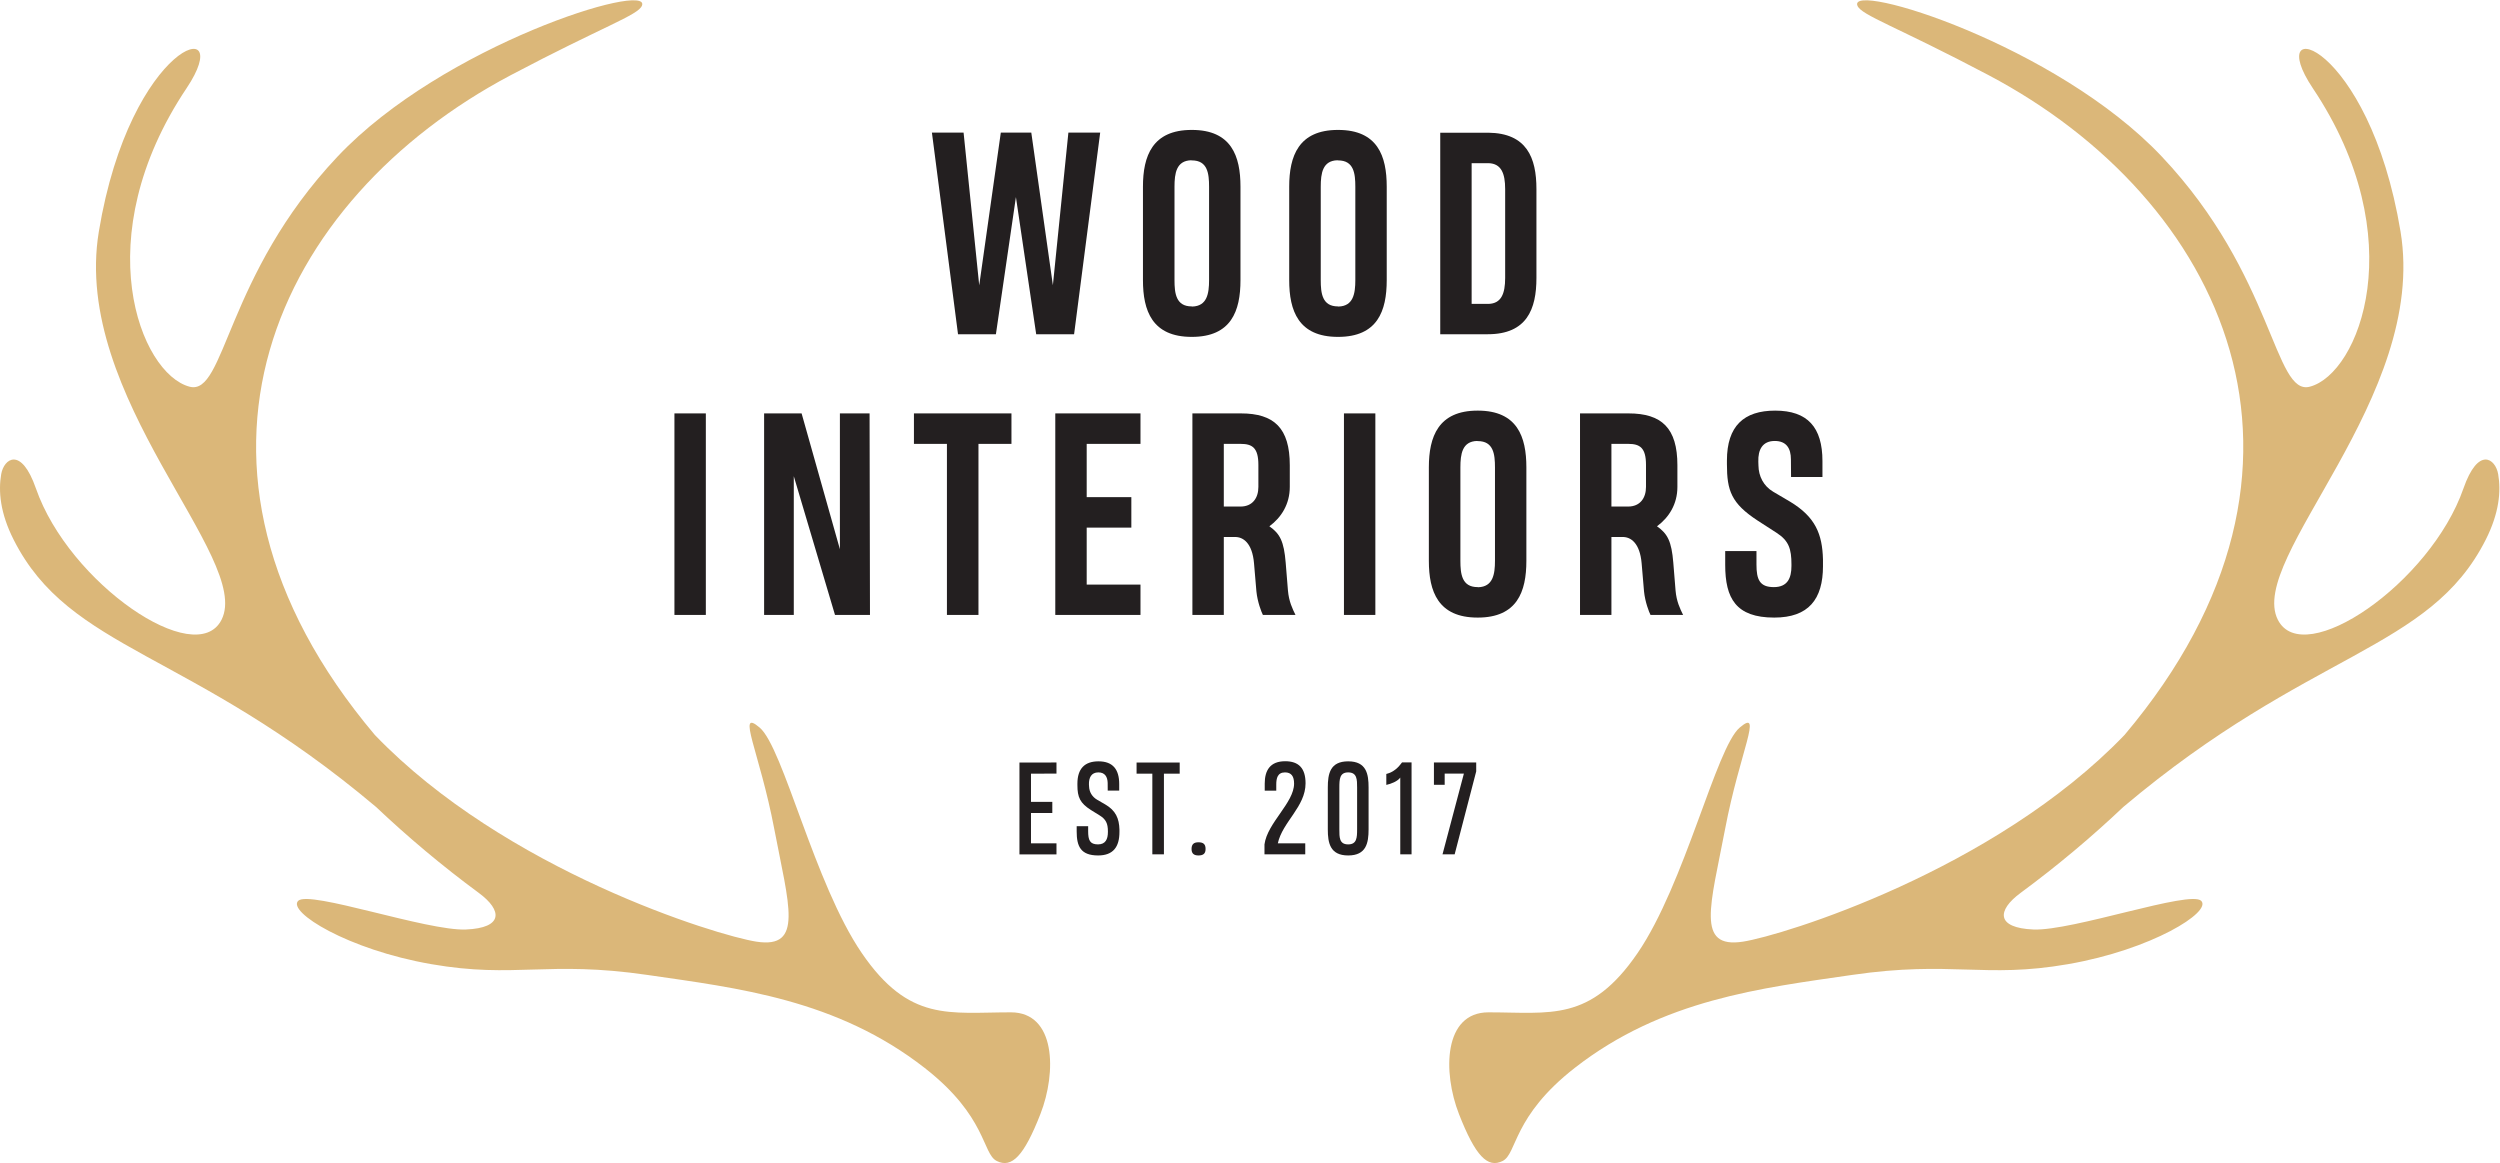 <?xml version="1.0" encoding="UTF-8" standalone="no"?>
<svg
   xmlns:dc="http://purl.org/dc/elements/1.1/"
   xmlns:cc="http://creativecommons.org/ns#"
   xmlns:rdf="http://www.w3.org/1999/02/22-rdf-syntax-ns#"
   xmlns:svg="http://www.w3.org/2000/svg"
   xmlns="http://www.w3.org/2000/svg"
   viewBox="0 0 770.587 358.493"
   height="358.493"
   width="770.587"
   xml:space="preserve"
   id="svg2"
   version="1.1"><defs
     id="defs6" /><g
     transform="matrix(1.333,0,0,-1.333,0,358.493)"
     id="g10"><g
       transform="scale(0.1)"
       id="g12"><path
         id="path14"
         style="fill:#dbb779;fill-opacity:1;fill-rule:nonzero;stroke:none"
         d="m 2337.51,348.512 c -142.44,0 -235.13,-23.203 -344.79,137.066 -109.66,160.262 -181.35,475.043 -236.19,521.432 -54.82,46.39 0,-56.881 33.75,-234.022 33.73,-177.148 68.53,-277.929 -41.13,-261.047 -90.69,13.957 -580.91,164.297 -882.369,477.981 C 340.98,1613.2 639.316,2229.35 1181.3,2515.68 c 213.19,112.63 294.48,138.46 303.14,160.66 22.4,57.46 -459.86,-90.48 -703.831,-348.95 C 520.992,2052.35 521.066,1773.68 438.52,1795.16 324.227,1824.89 199.777,2139.31 431.477,2485.5 550.07,2662.68 301.516,2595.19 228.523,2153.77 164.996,1769.63 584.27,1398.88 512.328,1256.36 453.41,1139.65 159.441,1340.45 83.113,1559.81 48.914,1658.09 9.066,1628.93 2.805,1593.11 -4.109,1553.55 0.43,1502.97 31.496,1441.5 162,1183.23 438.41,1186.96 869.398,823.551 905.781,789.148 943.719,755.25 983.371,722.02 c 0.289,-0.27 0.567,-0.508 0.859,-0.79 l 0.071,0.008 c 39.259,-32.859 80.089,-65.09 122.709,-96.476 55.44,-40.821 56.72,-81.102 -29.52,-84.723 -90.084,-3.769 -362.717,91.57 -388.017,66.27 C 664.156,581 803.344,493.66 997.355,459.91 c 194.015,-33.738 267.825,8.801 499.795,-24.949 208.68,-30.352 437.61,-56.27 641.08,-215.09 144.04,-112.441 132.86,-198.242 166.6,-215.101 34.78,-17.391 62.96,11.461 100.92,108.468 37.96,97.012 35.66,235.274 -68.24,235.274" /><path
         id="path16"
         style="fill:#dbb779;fill-opacity:1;fill-rule:nonzero;stroke:none"
         d="m 3441.89,348.512 c 142.45,0 235.13,-23.203 344.79,137.066 109.67,160.262 181.36,475.043 236.19,521.432 54.83,46.39 0,-56.881 -33.74,-234.022 -33.74,-177.148 -68.53,-277.929 41.13,-261.047 90.69,13.957 580.91,164.297 882.37,477.981 525.79,623.278 227.46,1239.428 -314.52,1525.758 -213.19,112.63 -294.49,138.46 -303.15,160.66 -22.4,57.46 459.87,-90.48 703.84,-348.95 259.61,-275.04 259.53,-553.71 342.08,-532.23 114.3,29.73 238.74,344.15 7.04,690.34 -118.58,177.18 129.96,109.69 202.96,-331.73 63.53,-384.14 -355.75,-754.89 -283.8,-897.41 58.91,-116.71 352.88,84.09 429.21,303.45 34.2,98.28 74.05,69.12 80.3,33.3 6.93,-39.56 2.39,-90.14 -28.68,-151.61 -130.5,-258.27 -406.92,-254.54 -837.9,-617.949 -36.38,-34.403 -74.32,-68.301 -113.97,-101.531 -0.29,-0.27 -0.58,-0.508 -0.86,-0.79 l -0.07,0.008 c -39.27,-32.859 -80.1,-65.09 -122.72,-96.476 -55.44,-40.821 -56.72,-81.102 29.52,-84.723 90.09,-3.769 362.72,91.57 388.02,66.27 C 5115.25,581 4976.06,493.66 4782.05,459.91 4588.04,426.172 4514.23,468.711 4282.26,434.961 4073.57,404.609 3844.64,378.691 3641.17,219.871 3497.13,107.43 3508.32,21.629 3474.58,4.77 3439.8,-12.621 3411.61,16.23 3373.66,113.238 3335.7,210.25 3338,348.512 3441.89,348.512" /><path
         id="path18"
         style="fill:#231f20;fill-opacity:1;fill-rule:nonzero;stroke:none"
         d="m 2349.15,2233.61 -46.27,-317.11 h -87.62 l -60.36,466.32 h 73.23 l 36.15,-353.26 49.94,353.26 h 70.47 l 49.94,-352.95 35.85,352.95 h 73.53 l -60.36,-466.32 h -87.63 l -46.87,317.11" /><path
         id="path20"
         style="fill:#231f20;fill-opacity:1;fill-rule:nonzero;stroke:none"
         d="m 2756.88,1980.54 c 34.31,0.92 38.91,30.02 38.91,61.27 v 215.7 c 0,30.64 -3.37,60.97 -39.83,60.97 -0.61,0 -1.23,0 -1.53,0.31 -34.31,-0.93 -38.6,-30.03 -38.6,-61.28 v -215.7 c 0,-30.63 3.37,-60.97 39.83,-60.97 0.3,0 0.92,-0.3 1.22,-0.3 z m -1.22,408.1 c 0,0.31 0,0.31 0.3,0.31 91.61,0 112.45,-60.66 112.45,-131.13 v -216.31 c 0,-71.39 -21.45,-131.13 -112.45,-131.13 l -0.3,0.3 v -0.3 c -91.61,0 -112.75,60.66 -112.75,131.13 v 216.31 c 0,70.77 21.75,131.13 112.75,131.13 v -0.31" /><path
         id="path22"
         style="fill:#231f20;fill-opacity:1;fill-rule:nonzero;stroke:none"
         d="m 3095.06,1980.54 c 34.32,0.92 38.92,30.02 38.92,61.27 v 215.7 c 0,30.64 -3.37,60.97 -39.84,60.97 -0.61,0 -1.22,0 -1.53,0.31 -34.31,-0.93 -38.6,-30.03 -38.6,-61.28 v -215.7 c 0,-30.63 3.37,-60.97 39.83,-60.97 0.3,0 0.92,-0.3 1.22,-0.3 z m -1.22,408.1 c 0,0.31 0,0.31 0.3,0.31 91.62,0 112.45,-60.66 112.45,-131.13 v -216.31 c 0,-71.39 -21.45,-131.13 -112.45,-131.13 l -0.3,0.3 v -0.3 c -91.61,0 -112.75,60.66 -112.75,131.13 v 216.31 c 0,70.77 21.75,131.13 112.75,131.13 v -0.31" /><path
         id="path24"
         style="fill:#231f20;fill-opacity:1;fill-rule:nonzero;stroke:none"
         d="m 3442.14,1986.67 c 29.11,0.92 38.3,23.28 38.3,60.05 v 205.58 c 0,35.85 -8.88,58.83 -38.3,59.74 h -39.22 v -325.37 z m -0.92,395.84 c 89.47,-0.92 111.53,-58.21 111.53,-130.21 v -205.89 c 0,-71.7 -22.06,-129.91 -112.44,-129.91 h -109.99 v 466.01 h 110.9" /><path
         id="path26"
         style="fill:#231f20;fill-opacity:1;fill-rule:nonzero;stroke:none"
         d="m 1559.52,1267.43 v 466.01 h 72.61 v -466.01 h -72.61" /><path
         id="path28"
         style="fill:#231f20;fill-opacity:1;fill-rule:nonzero;stroke:none"
         d="m 1766.88,1267.43 v 466.01 h 86.7 l 88.55,-314.04 v 314.04 h 68.63 l 0.92,-466.01 h -80.89 l -95.28,320.79 v -320.79 h -68.63" /><path
         id="path30"
         style="fill:#231f20;fill-opacity:1;fill-rule:nonzero;stroke:none"
         d="m 2262.54,1662.97 v -395.54 h -72.92 v 395.54 h -76.29 v 70.47 h 225.5 v -70.47 h -76.29" /><path
         id="path32"
         style="fill:#231f20;fill-opacity:1;fill-rule:nonzero;stroke:none"
         d="m 2440.19,1267.43 v 466.01 h 197.01 v -70.47 h -124.4 v -123.16 h 103.25 v -70.47 H 2512.8 v -131.75 h 124.4 v -70.16 h -197.01" /><path
         id="path34"
         style="fill:#231f20;fill-opacity:1;fill-rule:nonzero;stroke:none"
         d="m 2909.81,1614.56 c 0,39.22 -14.09,48.41 -40.75,48.41 h -39.21 v -144.92 h 38.6 c 27.88,0 41.36,19.92 41.36,45.35 z m -152.58,-347.13 v 466.01 h 112.14 c 76.9,0 113.05,-34.01 113.05,-119.79 v -50.25 c 0,-39.53 -19.3,-70.47 -47.18,-91 24.51,-17.16 33.7,-34.93 37.68,-83.95 l 5.22,-64.34 c 2.14,-25.43 10.41,-42.28 17.46,-56.68 h -75.37 c -3.37,6.44 -12.56,30.02 -15.01,54.54 l -5.52,64.95 c -3.98,46.57 -25.12,61.58 -45.04,60.67 h -24.81 v -180.16 h -72.62" /><path
         id="path36"
         style="fill:#231f20;fill-opacity:1;fill-rule:nonzero;stroke:none"
         d="m 3107.67,1267.43 v 466.01 h 72.62 v -466.01 h -72.62" /><path
         id="path38"
         style="fill:#231f20;fill-opacity:1;fill-rule:nonzero;stroke:none"
         d="m 3417.97,1331.47 c 34.32,0.92 38.92,30.02 38.92,61.27 v 215.7 c 0,30.64 -3.37,60.97 -39.84,60.97 -0.61,0 -1.22,0 -1.53,0.3 -34.32,-0.92 -38.6,-30.02 -38.6,-61.27 v -215.7 c 0,-30.64 3.37,-60.97 39.83,-60.97 0.3,0 0.92,-0.3 1.22,-0.3 z m -1.22,408.1 c 0,0.31 0,0.31 0.3,0.31 91.62,0 112.45,-60.67 112.45,-131.14 v -216.31 c 0,-71.38 -21.45,-131.13 -112.45,-131.13 l -0.3,0.31 v -0.31 c -91.61,0 -112.75,60.67 -112.75,131.13 v 216.31 c 0,70.77 21.76,131.14 112.75,131.14 v -0.31" /><path
         id="path40"
         style="fill:#231f20;fill-opacity:1;fill-rule:nonzero;stroke:none"
         d="m 3806.1,1614.56 c 0,39.22 -14.09,48.41 -40.75,48.41 h -39.21 v -144.92 h 38.6 c 27.88,0 41.36,19.92 41.36,45.35 z m -152.58,-347.13 v 466.01 h 112.14 c 76.9,0 113.05,-34.01 113.05,-119.79 v -50.25 c 0,-39.53 -19.3,-70.47 -47.18,-91 24.51,-17.16 33.7,-34.93 37.68,-83.95 l 5.22,-64.34 c 2.14,-25.43 10.41,-42.28 17.46,-56.68 h -75.37 c -3.37,6.44 -12.56,30.02 -15.01,54.54 l -5.52,64.95 c -3.98,46.57 -25.13,61.58 -45.04,60.67 h -24.81 v -180.16 h -72.62" /><path
         id="path42"
         style="fill:#231f20;fill-opacity:1;fill-rule:nonzero;stroke:none"
         d="m 4215.37,1380.49 c 0,-76.9 -33.39,-119.19 -112.75,-119.19 -88.54,0 -113.36,44.43 -113.36,121.95 v 31.86 h 72.31 v -31.25 c 0,-34.62 7.35,-52.09 40.13,-52.09 31.56,0 40.75,20.53 40.75,49.02 v 3.68 c 0,35.54 -6.12,54.54 -34,72.61 l -44.12,28.49 c -60.98,39.84 -71.08,69.25 -71.08,130.53 v 8.27 c 0,79.97 39.21,115.51 111.52,115.51 75.07,0 109.37,-38.61 109.37,-116.74 v -36.77 h -72.6 l -0.31,40.76 c 0,25.43 -10.42,42.58 -37.38,42.58 -28.18,0 -38.92,-19.91 -37.99,-48.1 l 0.31,-8.89 c 0.3,-24.2 11.64,-47.18 34,-60.35 l 39.53,-23.29 c 58.21,-35.23 74.14,-74.76 75.67,-133.28 v -15.31" /><path
         id="path44"
         style="fill:#231f20;fill-opacity:1;fill-rule:nonzero;stroke:none"
         d="m 2357.32,713.789 v 212.313 l 85.62,0.128 V 900.539 L 2384,900.391 v -65.219 h 49.3 V 809.469 H 2384 v -70.117 h 58.94 v -25.563 h -85.62" /><path
         id="path46"
         style="fill:#231f20;fill-opacity:1;fill-rule:nonzero;stroke:none"
         d="m 2588.54,765.602 c 0,-34.641 -14.52,-54.34 -49.31,-54.34 -40.64,0 -49.58,21.527 -49.58,55.457 v 12.152 h 26.53 v -11.59 c 0,-20.531 3.91,-30.441 22.77,-30.441 17.46,0 22.91,12.148 22.91,28.762 v 1.527 c 0,18.031 -4.75,27.812 -18.72,36.473 l -20.26,12.57 c -25.41,16.058 -31.55,29.609 -31.55,57.68 v 3.347 c 0,34.789 16.9,51.692 48.74,51.692 33.52,0 47.91,-18.993 47.91,-52.371 v -15.239 h -26.55 l -0.13,17.879 c -0.42,13.68 -6.15,24.168 -21.51,24.168 -16.34,0 -22.2,-12.289 -21.79,-27.937 l 0.28,-4.461 c 0.42,-12.852 6.99,-24.032 18.72,-30.879 l 18.85,-10.903 c 24.17,-14.097 31.99,-32.41 32.69,-58.097 v -5.449" /><path
         id="path48"
         style="fill:#231f20;fill-opacity:1;fill-rule:nonzero;stroke:none"
         d="M 2691.4,900.391 V 713.789 h -26.81 v 186.602 h -36.45 v 25.711 h 99.71 v -25.711 h -36.45" /><path
         id="path50"
         style="fill:#231f20;fill-opacity:1;fill-rule:nonzero;stroke:none"
         d="m 2771.2,741.719 c 11.88,0 16.48,-4.879 16.48,-15.5 0,-10.059 -4.6,-14.957 -16.48,-14.957 -11.03,0 -15.92,4.898 -15.92,14.957 0,10.621 4.89,15.5 15.92,15.5" /><path
         id="path52"
         style="fill:#231f20;fill-opacity:1;fill-rule:nonzero;stroke:none"
         d="m 2923.91,713.789 v 23.051 c 6.71,49.988 68.45,96.219 68.45,140.64 0,16.911 -6.43,25.848 -20.96,25.848 -17.45,0 -20.24,-13.84 -20.24,-28.078 v -14.109 h -26.68 v 16.339 c 0,30.59 12.56,51.668 47.35,51.668 30.86,0 47.06,-15.757 47.06,-51.097 0,-54.051 -53.5,-89.539 -64.11,-138.699 h 63.42 v -25.563 h -94.29" /><path
         id="path54"
         style="fill:#231f20;fill-opacity:1;fill-rule:nonzero;stroke:none"
         d="m 3138.1,771.891 v 96.359 c 0,18.441 0,35.078 -20.67,35.078 -19.69,0 -20.4,-15.637 -20.4,-35.187 V 771.75 c 0,-18.441 -0.27,-34.91 20.4,-34.91 19.97,0 20.67,15.5 20.67,35.051 z m -67.75,96.359 c 0,31.852 5.18,60.641 47.08,60.641 42.32,0 47.2,-29.352 47.2,-60.493 V 771.75 c 0,-31.84 -5.44,-60.488 -47.2,-60.488 -42.19,0 -47.08,29.488 -47.08,60.34 v 96.648" /><path
         id="path56"
         style="fill:#231f20;fill-opacity:1;fill-rule:nonzero;stroke:none"
         d="m 3237.89,713.789 v 177.52 c -6.57,-8.797 -20.95,-14.379 -32.26,-16.899 v 25.281 c 17.6,4.469 28.21,15.5 36.44,26.821 h 21.94 V 713.789 h -26.12" /><path
         id="path58"
         style="fill:#231f20;fill-opacity:1;fill-rule:nonzero;stroke:none"
         d="m 3363.64,713.789 h -28.08 l 49.44,186.75 h -44.41 v -25.848 h -24.86 v 51.539 h 97.77 v -20.531 l -49.86,-191.91" /></g></g></svg>